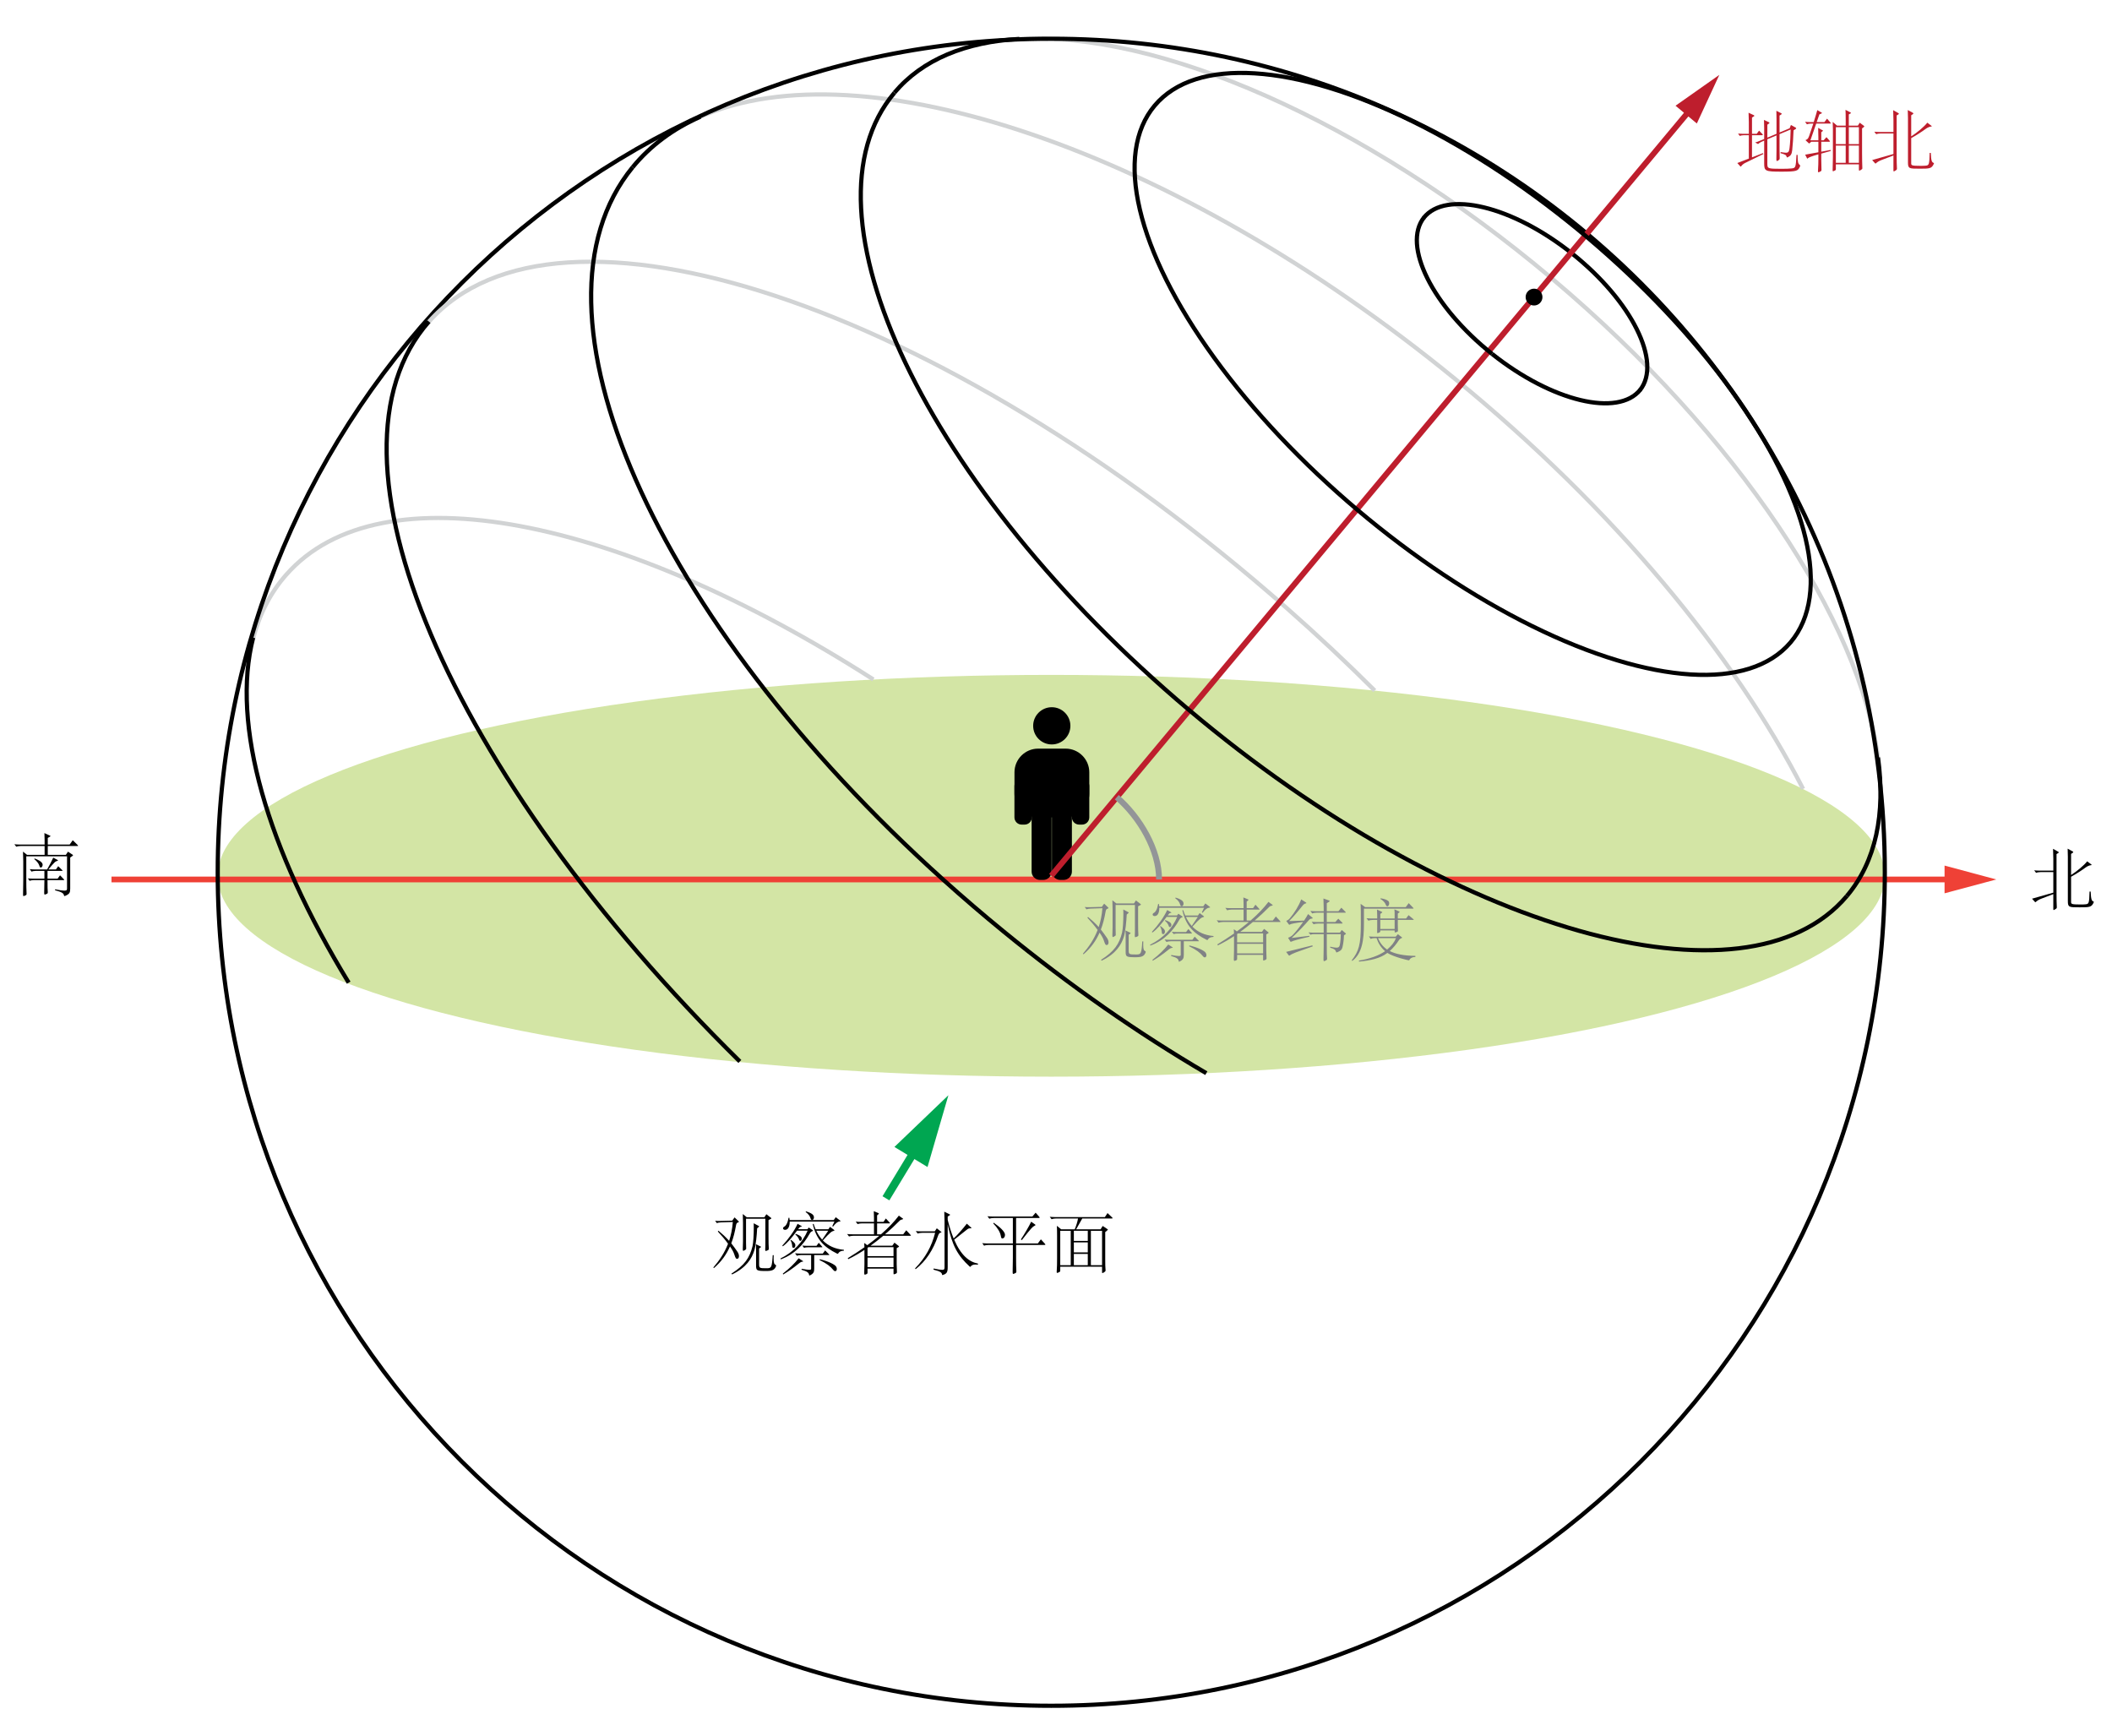 <?xml version="1.0" encoding="utf-8"?>
<!-- Generator: Adobe Illustrator 19.0.0, SVG Export Plug-In . SVG Version: 6.00 Build 0)  -->
<svg version="1.1" id="Layer_1" xmlns="http://www.w3.org/2000/svg" xmlns:xlink="http://www.w3.org/1999/xlink" x="0px" y="0px"
	 viewBox="0 0 502 412.667" style="enable-background:new 0 0 502 412.667;" xml:space="preserve">
<style type="text/css">
	.st0{fill:#D3E5A5;}
	.st1{fill:#EF4136;}
	.st2{fill:none;stroke:#D1D3D4;stroke-miterlimit:10;}
	.st3{fill:none;stroke:#000000;stroke-miterlimit:10;}
	.st4{fill:#00A651;}
	.st5{fill:#BE1E2D;}
	.st6{fill:none;stroke:#939598;stroke-width:1.4;stroke-miterlimit:10;}
	.st7{fill:#808285;}
</style>
<ellipse id="XMLID_2_" class="st0" cx="249.875" cy="208.172" rx="198.125" ry="47.75"/>
<g id="XMLID_14_">
	<g id="XMLID_50_">
		<g id="XMLID_51_">
			<polygon id="XMLID_52_" class="st1" points="462.201,209.724 462.201,212.338 474.5,209.045 
				462.201,205.746 462.201,208.361 26.5,208.361 26.5,209.724 			"/>
		</g>
	</g>
</g>
<path id="XMLID_35_" class="st2" d="M166.465,27.751c38.432-16.939,112.316,7.473,179.447,62.367
	c37.652,30.789,66.328,65.564,82.668,97.408"/>
<path id="XMLID_37_" class="st2" d="M242.294,9.268c32.761-1.843,81.674,19.054,126.694,57.024
	c44.341,37.396,72.996,81.308,77.396,113.774"/>
<path id="XMLID_33_" class="st2" d="M60.153,151.871c1.497-5.836,4.102-10.972,7.882-15.264
	c22.393-25.426,79.382-13.671,139.56,24.905"/>
<path id="XMLID_66_" class="st3" d="M448,207.333c0,109.421-88.704,198.125-198.125,198.125
	S51.75,316.755,51.75,207.333s88.704-198.125,198.125-198.125c28.631,0,55.843,6.073,80.42,17.001
	c13.735,6.108,26.647,13.732,38.522,22.66C416.901,85.018,448,142.544,448,207.333z"/>
<path id="XMLID_40_" class="st3" d="M338.4,51.773c5.271-6.621,21.056-2.823,35.256,8.483
	s21.437,25.838,16.166,32.459"/>
<path id="XMLID_39_" class="st3" d="M354.566,84.232"/>
<path id="XMLID_5_" class="st3" d="M431.018,282.08"/>
<path id="XMLID_4_" class="st3" d="M438.398,268.585"/>
<path id="XMLID_72_" class="st3" d="M398.806,337.969"/>
<path id="XMLID_75_" class="st3" d="M332.164,387.17"/>
<g id="XMLID_12_">
	<circle id="XMLID_6_" cx="249.996" cy="172.528" r="4.425"/>
	<path id="XMLID_7_" d="M253.289,194.299h-6.534c-3.094,0-5.625-2.531-5.625-5.625v-5.103
		c0-3.094,2.531-5.625,5.625-5.625h6.534c3.094,0,5.625,2.531,5.625,5.625v5.103
		C258.914,191.768,256.383,194.299,253.289,194.299z"/>
	<path id="XMLID_8_" d="M252.803,209.154h-0.805c-1.087,0-1.976-0.889-1.976-1.976v-17.727
		c0-1.087,0.889-1.976,1.976-1.976h0.805c1.087,0,1.976,0.889,1.976,1.976v17.727
		C254.78,208.265,253.89,209.154,252.803,209.154z"/>
	<path id="XMLID_9_" d="M247.986,209.154h-0.805c-1.087,0-1.976-0.889-1.976-1.976v-17.727
		c0-1.087,0.889-1.976,1.976-1.976h0.805c1.087,0,1.976,0.889,1.976,1.976v17.727
		C249.962,208.265,249.073,209.154,247.986,209.154z"/>
	<path id="XMLID_10_" d="M257.197,196.006h-0.7c-0.944,0-1.717-0.773-1.717-1.717v-7.456
		c0-0.944,0.773-1.717,1.717-1.717h0.7c0.944,0,1.717,0.773,1.717,1.717v7.456
		C258.914,195.233,258.141,196.006,257.197,196.006z"/>
	<path id="XMLID_11_" d="M243.537,196.006h-0.7c-0.944,0-1.717-0.773-1.717-1.717v-7.456
		c0-0.944,0.773-1.717,1.717-1.717h0.7c0.944,0,1.717,0.773,1.717,1.717v7.456
		C245.254,195.233,244.482,196.006,243.537,196.006z"/>
</g>
<g id="XMLID_15_">
	<path id="XMLID_129_" d="M18.43,200.837c0.096,0.096,0.144,0.16,0.144,0.192
		c0,0.048-0.064,0.064-0.176,0.064h-7.043v2.097h4.306l0.496-0.752l1.041,0.688
		c0.112,0.064,0.16,0.112,0.16,0.16c0,0.064-0.048,0.112-0.16,0.192
		l-0.512,0.352v7.379c0,0.96-0.144,1.312-1.216,1.745
		c-0.064,0.032-0.112,0.048-0.144,0.048c-0.064,0-0.096-0.048-0.112-0.16
		c-0.096-0.48-0.432-0.784-2.129-1.232l0.016-0.224
		c1.121,0.224,1.809,0.32,2.209,0.32c0.592,0,0.624-0.208,0.624-0.544v-7.619
		H6.25v5.667c0,1.216,0.016,2.417,0.064,3.137v0.128
		c0,0.208-0.048,0.272-0.384,0.417c-0.144,0.064-0.256,0.096-0.32,0.096
		c-0.112,0-0.128-0.08-0.128-0.32v-0.192c0.032-0.944,0.048-2.385,0.048-3.297
		v-4.417c0-0.656-0.032-1.745-0.064-2.337l0.96,0.768h4.178v-2.097H4.937
		c-0.336,0-0.816,0.064-1.073,0.16L3.416,200.677
		c0.384,0.032,0.8,0.064,1.168,0.064h6.019v-1.153
		c0-0.624-0.016-1.008-0.048-1.568l1.28,0.592
		c0.112,0.048,0.176,0.096,0.176,0.128c0,0.032-0.048,0.08-0.128,0.128
		l-0.528,0.304v1.569h5.202l0.736-1.024L18.43,200.837z M15.149,208.968
		c0.08,0.08,0.112,0.144,0.112,0.176c0,0.048-0.048,0.064-0.16,0.064h-3.81
		c0,1.777,0.016,2.145,0.064,2.817v0.096c0,0.224-0.064,0.288-0.384,0.416
		c-0.144,0.064-0.256,0.096-0.32,0.096c-0.112,0-0.144-0.096-0.144-0.336v-0.144
		c0.032-0.833,0.048-2.081,0.048-2.945H8.01c-0.304,0-0.736,0.064-0.977,0.16
		l-0.4-0.576c0.353,0.032,0.72,0.064,1.057,0.064h2.865v-1.841h-2.097
		c-0.304,0-0.736,0.064-0.976,0.16l-0.4-0.576
		c0.352,0.032,0.72,0.064,1.057,0.064h3.057
		c0.496-0.849,1.136-2.081,1.457-2.801l0.993,0.528
		c0.096,0.048,0.144,0.096,0.144,0.128c0,0.048-0.048,0.064-0.144,0.096
		c-0.528,0.16-0.625,0.24-2.145,2.049h1.792l0.544-0.769l0.928,0.913
		c0.064,0.064,0.112,0.128,0.112,0.16c0,0.032-0.064,0.048-0.176,0.048h-3.409
		v1.841h2.401l0.576-0.8L15.149,208.968z M8.234,204.054
		c0.721,0.272,1.905,0.785,1.905,1.505c0,0.336-0.208,0.656-0.432,0.656
		c-0.176,0-0.224-0.048-0.4-0.561c-0.112-0.336-0.48-0.896-1.168-1.457
		L8.234,204.054z"/>
</g>
<g id="XMLID_16_">
	<path id="XMLID_126_" d="M489.2,202.448c0.096,0.048,0.144,0.112,0.144,0.16
		s-0.048,0.112-0.128,0.16l-0.4,0.24v9.46c0,1.217,0.017,2.417,0.064,3.137
		v0.064c0,0.208-0.08,0.288-0.4,0.48c-0.176,0.112-0.271,0.16-0.336,0.16
		c-0.08,0-0.096-0.08-0.096-0.224v-3.554l-2.737,1.041
		c-0.721,0.256-1.169,0.576-1.408,0.816c-0.032,0.032-0.08,0.064-0.112,0.064
		s-0.064-0.032-0.112-0.064l-0.688-0.769l5.059-1.44v-4.882h-3.025
		c-0.336,0-0.801,0.064-1.072,0.176l-0.448-0.592
		c0.4,0.032,0.8,0.064,1.168,0.064h3.378v-2.849
		c0-0.656-0.032-1.745-0.064-2.337L489.2,202.448z M496.931,211.924
		c0.064,1.889,0.257,2.225,0.673,2.369c0.048,0.016,0.08,0.048,0.08,0.096
		c0,0.032-0.017,0.064-0.032,0.112c-0.512,1.168-1.024,1.168-3.377,1.168
		c-2.481,0-2.77,0-2.77-1.472v-10.564c0-0.72-0.016-1.265-0.048-1.905
		l1.168,0.64c0.112,0.064,0.16,0.112,0.16,0.176
		c0,0.048-0.031,0.112-0.111,0.16l-0.4,0.272v5.01
		c1.408-0.896,3.041-2.257,3.825-3.249l0.961,0.72
		c0.08,0.064,0.111,0.112,0.111,0.128c0,0.032-0.031,0.048-0.128,0.064
		c-0.384,0.032-0.88,0.224-1.328,0.561c-0.849,0.64-2.354,1.601-3.441,2.193
		v5.922c0,0.544,0,0.672,2.272,0.672c0.48,0,0.896-0.016,1.169-0.048
		c0.752-0.08,0.88-0.16,0.944-3.025H496.931z"/>
</g>
<g id="XMLID_17_">
	<g id="XMLID_29_">
		<g id="XMLID_30_">
			<polygon id="XMLID_31_" class="st4" points="217.343,275.503 220.463,277.394 225.426,260.335 
				212.596,272.627 215.716,274.518 215.059,275.602 209.765,284.341 211.391,285.326 
				216.686,276.588 			"/>
		</g>
	</g>
</g>
<g id="XMLID_18_">
	<path id="XMLID_91_" d="M175.531,290.27c0.064,0.063,0.096,0.112,0.096,0.16
		s-0.048,0.08-0.144,0.112c-0.368,0.111-0.464,0.288-0.544,0.752
		c-0.272,1.553-0.625,2.961-1.121,4.241c0.464,0.576,1.137,1.521,1.473,2.018
		c0.256,0.384,0.352,0.736,0.352,1.024c0,0.384-0.176,0.64-0.416,0.64
		c-0.288,0-0.368-0.063-0.72-1.12c-0.16-0.48-0.432-1.009-0.993-1.825
		c-0.864,1.953-2.064,3.634-3.81,5.139l-0.16-0.128
		c1.393-1.617,2.641-3.41,3.505-5.65c-0.785-1.072-1.553-1.969-2.433-2.913
		l0.16-0.177c0.96,0.801,1.665,1.457,2.529,2.401
		c0.432-1.312,0.752-2.801,0.88-4.481l-2.817,0.096
		c-0.464,0.016-0.721,0.08-0.977,0.176l-0.416-0.56
		c0.4,0.048,0.784,0.063,1.168,0.048l2.897-0.08l0.56-0.769L175.531,290.27z
		 M180.301,291.39c0.096,0.048,0.144,0.08,0.144,0.128
		c0,0.032-0.048,0.064-0.112,0.128l-0.368,0.32
		c-0.08,1.665-0.288,3.922-0.672,5.234c-0.576,1.937-1.873,4.082-5.282,5.73
		l-0.16-0.192c3.137-2.001,4.337-3.745,5.01-6.498
		c0.192-0.816,0.304-2.737,0.304-4.402c0-0.368,0-0.736-0.016-1.072
		L180.301,291.39z M183.278,289.486c0.048,0.032,0.064,0.08,0.064,0.111
		c0,0.032-0.016,0.064-0.08,0.097l-0.592,0.32v4.129
		c0,1.217,0.016,1.889,0.064,2.609v0.096c0,0.209-0.064,0.272-0.384,0.4
		c-0.16,0.064-0.256,0.097-0.336,0.097c-0.096,0-0.128-0.08-0.128-0.24v-0.192
		c0.032-0.576,0.032-1.04,0.032-1.953v-5.266h-4.594v5.65
		c0,0.208,0.032,1.216,0.032,1.456c0,0.16-0.064,0.225-0.417,0.416
		c-0.112,0.064-0.192,0.097-0.256,0.097c-0.096,0-0.128-0.097-0.128-0.305v-0.176
		c0.032-0.561,0.048-1.217,0.048-1.793v-4.354c0-0.592-0.016-1.568-0.048-2.113
		l0.944,0.769h4.178l0.48-0.72L183.278,289.486z M183.902,298.353
		c-0.016,0.305-0.016,0.561-0.016,0.784c0,1.104,0.128,1.345,0.48,1.537
		c0.064,0.032,0.112,0.08,0.112,0.16c0,0.031,0,0.063-0.016,0.096
		c-0.304,0.881-0.849,1.185-2.289,1.185c-2.385,0-2.465-0.096-2.465-1.44v-3.777
		c0-0.513-0.016-0.849-0.048-1.153l1.137,0.545
		c0.064,0.032,0.096,0.048,0.096,0.096c0,0.032-0.032,0.064-0.096,0.112
		l-0.368,0.271v3.634c0,1.024,0.08,1.057,1.745,1.057
		c1.168,0,1.296-0.08,1.489-3.105H183.902z"/>
	<path id="XMLID_96_" d="M193.163,292.399c0.064,0.048,0.096,0.08,0.096,0.112
		c0,0.048-0.064,0.096-0.192,0.144c-0.24,0.096-0.417,0.225-0.625,0.593
		c-1.393,2.528-3.569,4.897-6.867,6.098l-0.064-0.208
		c3.153-1.536,5.33-3.97,6.451-6.61h-2.513
		c-1.312,1.776-2.273,2.913-3.377,3.714l-0.128-0.16
		c1.473-1.569,2.913-3.569,3.633-5.187l0.896,0.513
		c0.08,0.048,0.112,0.08,0.112,0.111c0,0.032-0.048,0.049-0.144,0.064
		c-0.32,0.032-0.353,0.096-0.736,0.592h2.225l0.304-0.399L193.163,292.399z
		 M190.794,299.713c0.08,0.049,0.128,0.097,0.128,0.128
		c0,0.017-0.048,0.032-0.144,0.049c-0.24,0.016-0.448,0.08-0.848,0.399
		c-1.585,1.281-2.545,1.921-3.778,2.657l-0.08-0.208
		c1.633-1.28,2.801-2.417,3.762-3.649L190.794,299.713z M199.646,290.094
		c0.096,0.08,0.16,0.128,0.16,0.159c0,0.032-0.064,0.049-0.176,0.064
		c-0.528,0.064-0.912,0.336-1.617,1.232l-0.192-0.096l0.512-1.089h-10.628
		c0.016,0.961-0.272,1.969-1.104,1.969c-0.224,0-0.48-0.128-0.48-0.368
		c0-0.144,0.112-0.304,0.272-0.384c0.432-0.208,0.833-0.896,1.041-2.129
		l0.192,0.016c0.032,0.192,0.048,0.368,0.064,0.545h10.468l0.496-0.688
		L199.646,290.094z M187.993,294.703c0.848,0.641,1.057,0.929,1.057,1.28
		c0,0.433-0.224,0.641-0.417,0.641c-0.144,0-0.32-0.112-0.32-0.288
		c0-0.32-0.112-1.104-0.432-1.505L187.993,294.703z M197.037,298.145
		c0.064,0.064,0.096,0.112,0.096,0.128c0,0.032-0.048,0.048-0.144,0.048H193.531
		v3.186c0,0.816-0.128,1.232-1.04,1.648c-0.032,0.017-0.064,0.032-0.08,0.032
		c-0.048,0-0.08-0.032-0.096-0.112c-0.048-0.479-0.304-0.832-1.809-1.264
		l0.048-0.225c0.944,0.176,1.489,0.24,1.809,0.24
		c0.4,0,0.432-0.112,0.432-0.305v-3.201h-2.369
		c-0.32,0-0.784,0.064-1.024,0.16l-0.432-0.576
		c0.368,0.032,0.768,0.064,1.12,0.064h5.475l0.56-0.753L197.037,298.145z
		 M189.114,293.279c0.704,0.257,1.473,0.576,1.473,1.152
		c0,0.272-0.192,0.528-0.368,0.528c-0.096,0-0.208-0.096-0.24-0.191
		c-0.144-0.528-0.496-0.961-0.928-1.312L189.114,293.279z M195.356,296.256
		c0.064,0.08,0.112,0.128,0.112,0.176c0,0.032-0.064,0.048-0.192,0.048h-3.25
		c-0.32,0-0.672,0.032-0.913,0.129l-0.432-0.545
		c0.368,0.048,0.769,0.064,1.121,0.064h2.273l0.544-0.721L195.356,296.256z
		 M191.562,287.933c1.537,0.464,1.905,0.912,1.905,1.44
		c0,0.32-0.176,0.608-0.416,0.608c-0.224,0-0.336-0.16-0.4-0.4
		c-0.128-0.512-0.512-1.024-1.152-1.488L191.562,287.933z M200.59,297.281
		c-0.864,0.064-1.104,0.256-1.393,0.704c-0.016,0.032-0.048,0.048-0.08,0.048
		s-0.08-0.016-0.144-0.048c-3.265-1.616-4.946-3.474-5.794-7.026l0.208-0.048
		c0.144,0.447,0.304,0.88,0.48,1.28h3.025l0.4-0.576l0.928,0.704
		c0.08,0.063,0.128,0.112,0.128,0.144c0,0.049-0.064,0.064-0.16,0.097
		c-0.48,0.111-0.849,0.336-2.609,2.289c1.265,1.28,2.914,2.049,5.01,2.225
		V297.281z M196.861,292.542h-2.833c0.384,0.816,0.848,1.521,1.393,2.129
		L196.861,292.542z M194.86,299.314c2.161,0.527,3.521,1.264,3.842,1.696
		c0.144,0.192,0.208,0.416,0.208,0.608c0,0.288-0.16,0.528-0.352,0.528
		c-0.192,0-0.304-0.048-0.497-0.288c-0.64-0.801-1.536-1.521-3.265-2.354
		L194.86,299.314z"/>
	<path id="XMLID_108_" d="M216.414,293.519c0.064,0.064,0.112,0.128,0.112,0.16
		c0,0.048-0.064,0.064-0.192,0.064h-6.386c-0.993,0.832-2.001,1.616-3.025,2.353
		h5.17l0.512-0.721l0.993,0.785c0.064,0.048,0.096,0.096,0.096,0.128
		c0,0.048-0.032,0.08-0.112,0.128l-0.448,0.272v3.841
		c0,0.288,0.064,1.761,0.064,1.841c0,0.225-0.064,0.288-0.4,0.433
		c-0.16,0.063-0.256,0.096-0.304,0.096c-0.096,0-0.112-0.08-0.112-0.208v-1.137
		h-6.178v0.929c0,0.224-0.048,0.288-0.304,0.4
		c-0.144,0.063-0.256,0.096-0.336,0.096c-0.112,0-0.144-0.096-0.144-0.368
		c0-0.336,0.048-2.017,0.048-2.145v-3.361c-1.296,0.848-2.593,1.601-3.842,2.192
		l-0.128-0.224c1.457-0.896,2.769-1.761,3.97-2.594l-0.048-1.024l0.72,0.528
		c1.056-0.768,2-1.521,2.849-2.24h-6.115c-0.336,0-0.816,0.063-1.072,0.16
		l-0.448-0.577c0.384,0.049,0.8,0.064,1.168,0.064h5.218v-2.593h-2.881
		c-0.32,0-0.784,0.063-1.024,0.16l-0.432-0.576
		c0.368,0.048,0.769,0.063,1.121,0.063h3.217v-0.977
		c0-0.624-0.016-1.008-0.048-1.568l1.072,0.448
		c0.096,0.032,0.144,0.08,0.144,0.128c0,0.032-0.032,0.064-0.08,0.112
		l-0.352,0.304v1.553h1.521l0.56-0.816l0.913,0.992
		c0.048,0.049,0.064,0.08,0.064,0.112c0,0.048-0.032,0.064-0.112,0.064h-2.945
		v2.593h0.928c1.809-1.568,3.186-3.041,4.242-4.434l0.929,0.672
		c0.064,0.048,0.096,0.08,0.096,0.112s-0.032,0.048-0.112,0.08
		c-0.48,0.128-0.544,0.16-0.736,0.353c-1.088,1.104-2.257,2.192-3.458,3.217
		h4.322l0.72-0.96L216.414,293.519z M212.38,298.577v-2.129h-5.954
		c-0.08,0.063-0.144,0.111-0.224,0.16v1.969H212.38z M212.38,301.202v-2.273
		h-6.178v2.273H212.38z"/>
	<path id="XMLID_112_" d="M223.691,292.783c0.064,0.048,0.096,0.08,0.096,0.112
		s-0.048,0.064-0.16,0.08c-0.304,0.048-0.496,0.288-0.656,0.736
		c-1.168,3.441-2.913,6.066-5.33,7.971l-0.144-0.176
		c2.529-2.609,3.938-5.234,4.77-8.468h-3.073c-0.336,0-0.8,0.064-1.072,0.177
		l-0.448-0.593c0.4,0.032,0.8,0.064,1.168,0.064h3.345l0.48-0.721
		L223.691,292.783z M232.446,300.61c-0.192-0.016-0.384-0.032-0.544-0.032
		c-0.592,0-0.96,0.16-1.168,0.448c-0.048,0.064-0.08,0.097-0.128,0.097
		c-0.032,0-0.08-0.017-0.128-0.064c-2.833-2.609-4.178-4.978-5.218-10.036v10.101
		c0,1.248-0.176,1.633-1.168,1.937c-0.032,0.016-0.064,0.016-0.08,0.016
		c-0.064,0-0.08-0.031-0.096-0.096c-0.048-0.464-0.352-0.769-2.033-1.185
		l0.032-0.272c1.041,0.209,1.665,0.32,2.033,0.32
		c0.544,0,0.56-0.224,0.56-0.704v-10.788c0-0.656-0.032-1.745-0.064-2.337
		l1.312,0.656c0.064,0.032,0.08,0.063,0.08,0.08
		c0,0.032-0.016,0.063-0.08,0.096l-0.496,0.32v0.8
		c0.352,1.409,0.833,3.025,1.409,4.418c0.864-0.784,2.177-2.289,3.137-3.521
		l0.977,0.896c0.096,0.08,0.128,0.128,0.128,0.176
		c0,0.032-0.032,0.032-0.288,0.032c-0.304,0-0.48,0.064-0.752,0.272l-3.073,2.433
		c1.649,3.794,3.569,5.267,5.65,5.683V300.61z"/>
	<path id="XMLID_115_" d="M248.302,295.568c0.112,0.112,0.176,0.208,0.176,0.256
		c0,0.064-0.08,0.097-0.224,0.097h-6.739v3.105c0,1.216,0.017,2.4,0.064,3.121
		v0.128c0,0.208-0.064,0.271-0.4,0.416c-0.16,0.064-0.256,0.112-0.336,0.112
		c-0.112,0-0.145-0.112-0.145-0.353v-0.176c0.032-0.944,0.049-2.369,0.049-3.281
		v-3.073h-5.763c-0.336,0-0.8,0.063-1.072,0.176l-0.448-0.592
		c0.4,0.031,0.8,0.063,1.168,0.063h6.115v-6.05h-4.514
		c-0.336,0-0.8,0.063-1.073,0.176l-0.448-0.593
		c0.4,0.032,0.8,0.064,1.168,0.064h9.508l0.769-0.912l0.8,0.912
		c0.112,0.128,0.16,0.208,0.16,0.256c0,0.064-0.08,0.097-0.272,0.097h-5.33
		v6.05h5.17l0.721-0.977L248.302,295.568z M236.201,290.638
		c1.569,1.088,2.673,2.161,2.673,2.865c0,0.624-0.368,0.88-0.624,0.88
		c-0.225,0-0.272-0.128-0.385-0.704c-0.16-0.816-0.769-1.841-1.776-2.865
		L236.201,290.638z M245.981,291.022c0.097,0.064,0.145,0.112,0.145,0.16
		c0,0.064-0.08,0.112-0.24,0.192c-0.433,0.208-0.784,0.544-3.009,3.394
		l-0.225-0.16c0.864-1.281,1.969-3.186,2.449-4.21L245.981,291.022z"/>
	<path id="XMLID_119_" d="M264.286,289.326c0.112,0.112,0.176,0.176,0.176,0.224
		c0,0.064-0.096,0.08-0.271,0.08h-6.948c-0.512,0.913-0.992,1.745-1.456,2.577
		h5.81l0.497-0.8l1.104,0.736c0.097,0.048,0.129,0.096,0.129,0.144
		c0,0.032-0.032,0.08-0.129,0.16l-0.497,0.416v6.451
		c0,1.216,0.017,1.872,0.08,2.593v0.096c0,0.336-0.72,0.608-0.736,0.608
		c-0.08,0-0.096-0.096-0.096-0.272v-1.248h-9.94v0.944
		c0,0.192-0.031,0.24-0.352,0.4c-0.176,0.08-0.288,0.128-0.368,0.128
		c-0.096,0-0.128-0.064-0.128-0.256c0-0.064,0-0.16,0.016-0.272
		c0.064-0.784,0.08-1.729,0.08-2.993v-5.298c0-0.929-0.016-1.873-0.048-2.369
		l1.024,0.832h3.217c0.368-0.88,0.673-1.856,0.785-2.577h-5.202
		c-0.337,0-0.801,0.064-1.073,0.177l-0.448-0.577
		c0.4,0.032,0.801,0.064,1.169,0.064h11.94l0.625-0.944L264.286,289.326z
		 M254.505,300.738v-8.179h-2.497v8.179H254.505z M258.555,294.959v-2.4h-3.313
		v2.4H258.555z M258.555,297.697v-2.385h-3.313v2.385H258.555z M258.555,300.738
		v-2.688h-3.313v2.688H258.555z M261.949,300.738v-8.179h-2.657v8.179H261.949z"/>
</g>
<path id="XMLID_34_" class="st2" d="M101.822,76.603c30.608-34.754,121.882-4.395,203.866,67.808
	c7.356,6.478,14.387,13.073,21.07,19.737"/>
<path id="XMLID_19_" class="st3" d="M286.728,255.094c-16.067-9.426-32.314-20.7-48.183-33.677
	c-4.897-4.004-9.642-8.076-14.228-12.2
	C155.529,147.358,122.567,73.752,150.362,39.761"/>
<path id="XMLID_1_" class="st3" d="M82.882,233.576c-19.428-31.87-28.013-61.332-22.709-82.005"/>
<path id="XMLID_3_" class="st3" d="M175.853,252.305C106.711,184.193,73.818,108.38,101.946,76.442"
	/>
<path id="XMLID_32_" class="st3" d="M150.362,39.761c4.246-5.192,9.679-9.178,16.103-12.01"/>
<path id="XMLID_24_" class="st3" d="M212.592,22.032c6.677-7.917,16.968-12.067,29.698-12.783"/>
<path id="XMLID_36_" class="st3" d="M446.383,180.065c1.803,13.306-0.468,24.689-7.404,32.913"/>
<g id="XMLID_13_">
	<g id="XMLID_169_">
		<g id="XMLID_170_">
			<polygon id="XMLID_171_" class="st5" points="401.312,27.678 403.32,29.352 408.669,17.798 
				398.258,25.13 400.266,26.805 249.352,207.735 250.398,208.609 			"/>
		</g>
	</g>
</g>
<path id="XMLID_41_" class="st3" d="M354.653,84.127c-14.2-11.306-21.438-25.838-16.166-32.459"/>
<path id="XMLID_70_" class="st3" d="M389.908,92.61c-5.271,6.621-21.056,2.823-35.255-8.483"/>
<ellipse id="XMLID_71_" transform="matrix(0.764 0.645 -0.645 0.764 139.854 -204.86)" class="st3" cx="350.14" cy="88.866" rx="98.912" ry="42.378"/>
<path id="XMLID_38_" class="st3" d="M438.979,212.978c-23.859,28.29-93.878,8.482-156.392-44.241
	S188.736,50.341,212.595,22.051"/>
<circle id="XMLID_42_" cx="364.625" cy="70.616" r="2"/>
<g id="XMLID_179_">
	<path id="XMLID_78_" class="st5" d="M419.136,36.607l-4.369,2.145
		c-0.337,0.16-0.753,0.528-0.881,0.736c-0.032,0.064-0.08,0.112-0.128,0.112
		s-0.096-0.048-0.16-0.112l-0.656-0.736l2.737-1.057v-5.554h-1.185
		c-0.304,0-0.736,0.064-0.977,0.16l-0.4-0.56
		c0.353,0.032,0.721,0.064,1.057,0.064h1.505v-2.801
		c0-0.624-0.032-1.648-0.064-2.209l1.201,0.561
		c0.111,0.048,0.176,0.096,0.176,0.16s-0.048,0.112-0.561,0.432v3.858h1.121
		l0.56-0.752l0.736,0.752c0.097,0.096,0.16,0.176,0.16,0.24
		c0,0.064-0.08,0.096-0.224,0.096h-2.354v5.266l2.594-1.008L419.136,36.607z
		 M427.268,36.815c0.031,1.745,0.08,2.017,0.512,2.401
		c0.08,0.064,0.112,0.112,0.112,0.176c0,0.048-0.016,0.096-0.048,0.16
		c-0.465,1.104-0.753,1.249-4.466,1.249c-3.857,0-4.05-0.144-4.05-2.001v-5.378
		c-0.4,0.16-1.089,0.448-1.457,0.816l-0.688-0.368
		c0.352-0.08,0.768-0.256,1.072-0.384l1.072-0.448v-2.625
		c0-0.448-0.016-1.265-0.048-1.905l1.152,0.544
		c0.096,0.048,0.144,0.096,0.144,0.16c0,0.08-0.048,0.112-0.496,0.432v3.073
		l2.177-0.912v-3.538c0-0.64-0.016-1.376-0.031-1.937l1.152,0.592
		c0.08,0.048,0.128,0.08,0.128,0.128c0,0.048-0.048,0.096-0.112,0.144
		l-0.416,0.272v4.034l2.401-1.008l0.304-0.785l1.152,0.641
		c0.064,0.032,0.096,0.08,0.096,0.144c0,0.048-0.031,0.096-0.096,0.144
		l-0.528,0.352c-0.032,1.312-0.191,3.602-0.32,4.722
		c-0.111,0.977-0.352,1.312-1.072,1.681c-0.048,0.032-0.08,0.032-0.111,0.032
		c-0.064,0-0.112-0.048-0.129-0.128c-0.128-0.464-0.319-0.561-1.473-0.896
		L423.25,36.143c0.544,0.096,0.944,0.16,1.232,0.16
		c0.624,0,0.752-0.288,0.864-1.056c0.144-0.977,0.271-3.41,0.271-4.466
		l-2.641,1.104v3.537c0,0.304,0.032,1.825,0.032,2.177
		c0,0.288-0.064,0.368-0.385,0.56c-0.111,0.064-0.191,0.112-0.256,0.112
		c-0.096,0-0.144-0.112-0.144-0.384c0-0.353,0.031-2.081,0.031-2.481v-3.218
		l-2.177,0.913v5.73c0,1.232,0,1.296,3.361,1.296c0.993,0,1.938-0.032,2.465-0.096
		c0.881-0.112,0.945-0.208,1.104-3.217H427.268z"/>
	<path id="XMLID_81_" class="st5" d="M435.136,35.887l-2.24,0.624v1.249
		c0,0.977,0.016,1.777,0.048,2.497v0.128c0,0.208-0.048,0.272-0.336,0.417
		c-0.177,0.096-0.288,0.144-0.368,0.144c-0.097,0-0.129-0.08-0.129-0.272
		c0-0.096,0-0.192,0.017-0.32c0.063-0.913,0.08-1.713,0.08-2.625V36.687
		c-1.729,0.48-2.385,0.784-2.497,0.928c-0.048,0.064-0.08,0.096-0.112,0.096
		s-0.063-0.032-0.096-0.096l-0.433-0.848l3.138-0.576v-2.497h-1.697
		c-0.16,0.144-0.448,0.416-0.496,0.416c-0.032,0-0.063-0.032-0.096-0.064
		l-0.784-0.736c0.528-0.224,0.608-0.304,0.88-0.992
		c0.225-0.608,0.608-1.745,0.992-2.945c-0.576,0-1.088,0-1.521,0.176l-0.448-0.592
		c0.4,0.032,0.801,0.064,1.169,0.064h0.896
		c0.32-1.024,0.64-2.065,0.849-2.849l1.008,0.592
		c0.08,0.048,0.112,0.064,0.112,0.096c0,0.032-0.032,0.064-0.112,0.096
		l-0.512,0.24l-0.641,1.825h1.841l0.624-0.816l0.736,0.848
		c0.096,0.128,0.16,0.208,0.16,0.256s-0.08,0.064-0.224,0.064h-3.25
		l-1.376,3.97h1.889v-0.641c0-0.656-0.017-1.712-0.048-2.305l1.008,0.56
		c0.097,0.048,0.145,0.08,0.145,0.112c0,0.032-0.048,0.08-0.416,0.368v1.905
		h0.576l0.656-0.736l0.656,0.736c0.111,0.128,0.176,0.224,0.176,0.272
		c0,0.064-0.08,0.08-0.24,0.08h-1.824v2.369l2.208-0.417L435.136,35.887z
		 M442.995,29.885c0.08,0.064,0.128,0.112,0.128,0.16
		c0,0.048-0.048,0.096-0.144,0.176l-0.385,0.304v5.891
		c0,1.216,0.032,2.785,0.064,3.505v0.064c0,0.192-0.064,0.24-0.385,0.432
		c-0.159,0.096-0.256,0.144-0.319,0.144c-0.097,0-0.112-0.096-0.112-0.32v-1.184
		h-5.475v1.152c0,0.176-0.031,0.224-0.319,0.368
		c-0.16,0.08-0.272,0.128-0.337,0.128c-0.096,0-0.111-0.08-0.111-0.272
		c0-0.448,0.063-2.641,0.063-3.137V30.717c0-0.721-0.016-1.297-0.048-1.745
		l1.04,0.896h2.049v-1.36c0-1.041-0.016-1.809-0.048-2.401l1.137,0.608
		c0.112,0.064,0.176,0.096,0.176,0.144c0,0.048-0.032,0.064-0.528,0.336v2.673
		h2.161l0.433-0.704L442.995,29.885z M438.705,34.254V30.221h-2.337v4.034H438.705z
		 M438.705,38.704v-4.098h-2.337v4.098H438.705z M441.843,34.254V30.221h-2.401v4.034
		H441.843z M441.843,38.704v-4.098h-2.401v4.098H441.843z"/>
	<path id="XMLID_88_" class="st5" d="M451.2,26.875c0.096,0.048,0.144,0.112,0.144,0.16
		s-0.048,0.112-0.128,0.16l-0.4,0.24v9.46c0,1.217,0.017,2.417,0.064,3.137
		v0.064c0,0.208-0.08,0.288-0.4,0.48c-0.176,0.112-0.271,0.16-0.336,0.16
		c-0.08,0-0.096-0.08-0.096-0.224v-3.554l-2.737,1.041
		c-0.721,0.256-1.169,0.576-1.408,0.816c-0.032,0.032-0.08,0.064-0.112,0.064
		s-0.064-0.032-0.112-0.064l-0.688-0.769l5.059-1.44v-4.882h-3.025
		c-0.336,0-0.801,0.064-1.072,0.176l-0.448-0.592
		c0.4,0.032,0.8,0.064,1.168,0.064h3.378v-2.849
		c0-0.656-0.032-1.745-0.064-2.337L451.2,26.875z M458.931,36.351
		c0.064,1.889,0.257,2.225,0.673,2.369c0.048,0.016,0.08,0.048,0.08,0.096
		c0,0.032-0.017,0.064-0.032,0.112c-0.512,1.168-1.024,1.168-3.377,1.168
		c-2.481,0-2.77,0-2.77-1.472V28.06c0-0.72-0.016-1.265-0.048-1.905L454.625,26.795
		c0.112,0.064,0.16,0.112,0.16,0.176c0,0.048-0.031,0.112-0.111,0.16
		l-0.4,0.272v5.01c1.408-0.896,3.041-2.257,3.825-3.249l0.961,0.72
		c0.08,0.064,0.111,0.112,0.111,0.128c0,0.032-0.031,0.048-0.128,0.064
		c-0.384,0.032-0.88,0.224-1.328,0.561c-0.849,0.64-2.354,1.601-3.441,2.193
		v5.922c0,0.544,0,0.672,2.272,0.672c0.48,0,0.896-0.016,1.169-0.048
		c0.752-0.08,0.88-0.16,0.944-3.025H458.931z"/>
</g>
<path id="XMLID_181_" class="st6" d="M265.449,189.5C271,194.299,275.5,202.083,275.5,209.042"/>
<g id="XMLID_180_">
	<path id="XMLID_21_" class="st7" d="M263.378,215.687c0.064,0.064,0.096,0.112,0.096,0.16
		c0,0.048-0.048,0.08-0.144,0.112c-0.369,0.112-0.464,0.288-0.544,0.752
		c-0.272,1.553-0.625,2.961-1.121,4.241c0.464,0.576,1.137,1.521,1.473,2.018
		c0.257,0.384,0.353,0.736,0.353,1.023c0,0.385-0.176,0.641-0.416,0.641
		c-0.289,0-0.369-0.064-0.721-1.12c-0.16-0.48-0.432-1.009-0.993-1.825
		c-0.864,1.953-2.064,3.634-3.81,5.139l-0.16-0.129
		c1.393-1.616,2.641-3.408,3.505-5.65c-0.785-1.072-1.553-1.969-2.433-2.912
		l0.16-0.176c0.96,0.8,1.665,1.456,2.529,2.4
		c0.432-1.312,0.752-2.801,0.88-4.482l-2.817,0.096
		c-0.464,0.016-0.721,0.08-0.977,0.176l-0.416-0.56
		c0.4,0.048,0.784,0.064,1.168,0.048l2.897-0.08l0.56-0.769L263.378,215.687z
		 M268.148,216.807c0.096,0.048,0.144,0.08,0.144,0.128
		c0,0.032-0.048,0.064-0.112,0.129l-0.368,0.32
		c-0.08,1.664-0.288,3.921-0.672,5.233c-0.576,1.937-1.873,4.081-5.282,5.73
		l-0.16-0.192c3.138-2,4.338-3.745,5.01-6.498
		c0.192-0.816,0.305-2.737,0.305-4.402c0-0.368,0-0.736-0.017-1.072
		L268.148,216.807z M271.125,214.902c0.048,0.032,0.064,0.08,0.064,0.112
		c0,0.032-0.017,0.064-0.08,0.096l-0.593,0.32v4.129
		c0,1.217,0.017,1.889,0.064,2.609v0.096c0,0.209-0.064,0.272-0.384,0.4
		c-0.16,0.064-0.257,0.096-0.337,0.096c-0.096,0-0.128-0.08-0.128-0.24v-0.191
		c0.032-0.576,0.032-1.041,0.032-1.953v-5.266h-4.594v5.65
		c0,0.208,0.032,1.217,0.032,1.456c0,0.16-0.064,0.224-0.416,0.417
		c-0.112,0.063-0.192,0.096-0.257,0.096c-0.096,0-0.128-0.096-0.128-0.305v-0.176
		c0.032-0.561,0.048-1.217,0.048-1.793v-4.354c0-0.592-0.016-1.568-0.048-2.113
		l0.944,0.768h4.178l0.48-0.72L271.125,214.902z M271.749,223.77
		c-0.016,0.304-0.016,0.561-0.016,0.784c0,1.104,0.128,1.345,0.48,1.537
		c0.063,0.031,0.111,0.08,0.111,0.16c0,0.031,0,0.063-0.016,0.096
		c-0.304,0.881-0.849,1.185-2.289,1.185c-2.385,0-2.465-0.097-2.465-1.44v-3.777
		c0-0.513-0.016-0.849-0.048-1.152l1.137,0.544
		c0.063,0.032,0.096,0.048,0.096,0.096c0,0.032-0.032,0.063-0.096,0.112
		l-0.368,0.271v3.634c0,1.024,0.08,1.057,1.744,1.057
		c1.169,0,1.297-0.08,1.489-3.105H271.749z"/>
	<path id="XMLID_27_" class="st7" d="M281.011,217.816c0.064,0.048,0.096,0.08,0.096,0.111
		c0,0.049-0.063,0.097-0.191,0.145c-0.24,0.096-0.417,0.225-0.625,0.592
		c-1.393,2.529-3.569,4.898-6.866,6.1l-0.064-0.209
		c3.153-1.536,5.33-3.969,6.451-6.61h-2.514
		c-1.312,1.776-2.272,2.913-3.377,3.714l-0.128-0.16
		c1.473-1.568,2.913-3.57,3.633-5.187l0.896,0.513
		c0.08,0.048,0.112,0.08,0.112,0.111c0,0.032-0.048,0.049-0.144,0.064
		c-0.32,0.031-0.353,0.096-0.736,0.592h2.225l0.304-0.4L281.011,217.816z
		 M278.642,225.13c0.08,0.049,0.128,0.096,0.128,0.129
		c0,0.016-0.048,0.031-0.144,0.047c-0.24,0.017-0.448,0.08-0.849,0.4
		c-1.585,1.281-2.545,1.922-3.777,2.657l-0.08-0.208
		c1.633-1.28,2.801-2.417,3.762-3.649L278.642,225.13z M287.493,215.511
		c0.097,0.08,0.16,0.128,0.16,0.16s-0.063,0.048-0.176,0.064
		c-0.528,0.064-0.912,0.336-1.617,1.232l-0.191-0.096l0.512-1.089h-10.628
		c0.016,0.961-0.272,1.969-1.104,1.969c-0.225,0-0.48-0.128-0.48-0.367
		c0-0.145,0.112-0.305,0.272-0.385c0.432-0.208,0.832-0.896,1.04-2.129
		l0.192,0.016c0.032,0.192,0.048,0.368,0.063,0.544h10.469l0.496-0.688
		L287.493,215.511z M275.841,220.12c0.849,0.641,1.057,0.928,1.057,1.281
		c0,0.432-0.225,0.64-0.417,0.64c-0.144,0-0.319-0.112-0.319-0.288
		c0-0.32-0.112-1.104-0.433-1.505L275.841,220.12z M284.885,223.562
		c0.063,0.064,0.096,0.112,0.096,0.128c0,0.032-0.048,0.048-0.145,0.048h-3.457
		v3.186c0,0.816-0.128,1.232-1.04,1.648c-0.032,0.016-0.064,0.032-0.08,0.032
		c-0.049,0-0.08-0.032-0.097-0.112c-0.048-0.48-0.304-0.832-1.809-1.264
		l0.048-0.225c0.944,0.176,1.489,0.24,1.809,0.24
		c0.4,0,0.433-0.112,0.433-0.305v-3.201h-2.369
		c-0.32,0-0.784,0.064-1.024,0.16l-0.432-0.576
		c0.368,0.032,0.768,0.064,1.12,0.064h5.475l0.56-0.752L284.885,223.562z
		 M276.961,218.697c0.704,0.256,1.473,0.576,1.473,1.152
		c0,0.271-0.192,0.527-0.368,0.527c-0.096,0-0.208-0.096-0.24-0.191
		c-0.144-0.528-0.496-0.961-0.928-1.312L276.961,218.697z M283.203,221.673
		c0.064,0.08,0.112,0.128,0.112,0.176c0,0.032-0.063,0.049-0.191,0.049h-3.25
		c-0.32,0-0.672,0.031-0.912,0.127l-0.433-0.543
		c0.368,0.047,0.769,0.063,1.121,0.063h2.272l0.545-0.72L283.203,221.673z
		 M279.41,213.35c1.536,0.464,1.904,0.912,1.904,1.44
		c0,0.32-0.176,0.608-0.416,0.608c-0.224,0-0.336-0.16-0.4-0.4
		c-0.128-0.512-0.512-1.024-1.152-1.488L279.41,213.35z M288.438,222.698
		c-0.864,0.063-1.104,0.256-1.393,0.704c-0.016,0.032-0.048,0.049-0.08,0.049
		c-0.031,0-0.08-0.017-0.144-0.049c-3.266-1.617-4.946-3.473-5.795-7.027
		l0.208-0.047c0.145,0.448,0.305,0.88,0.48,1.281h3.025l0.4-0.577
		l0.928,0.705c0.08,0.064,0.129,0.111,0.129,0.145
		c0,0.047-0.064,0.063-0.16,0.096c-0.48,0.111-0.849,0.336-2.609,2.289
		c1.265,1.28,2.913,2.049,5.01,2.225V222.698z M284.708,217.96H281.875
		c0.384,0.816,0.849,1.52,1.393,2.129L284.708,217.96z M282.707,224.73
		c2.161,0.529,3.521,1.266,3.842,1.697c0.145,0.191,0.208,0.416,0.208,0.608
		c0,0.288-0.16,0.528-0.352,0.528c-0.192,0-0.305-0.049-0.496-0.289
		c-0.641-0.8-1.537-1.52-3.266-2.352L282.707,224.73z"/>
	<path id="XMLID_58_" class="st7" d="M304.262,218.936c0.063,0.063,0.112,0.128,0.112,0.16
		c0,0.048-0.064,0.063-0.192,0.063h-6.387c-0.992,0.833-2.001,1.617-3.025,2.354
		h5.17l0.513-0.721l0.992,0.785c0.064,0.048,0.097,0.096,0.097,0.128
		c0,0.048-0.032,0.079-0.112,0.128l-0.448,0.271v3.842
		c0,0.289,0.063,1.761,0.063,1.841c0,0.224-0.063,0.288-0.399,0.433
		c-0.16,0.064-0.257,0.096-0.305,0.096c-0.096,0-0.112-0.08-0.112-0.208v-1.136
		h-6.178v0.928c0,0.225-0.048,0.288-0.305,0.4
		c-0.144,0.063-0.256,0.096-0.336,0.096c-0.112,0-0.144-0.096-0.144-0.368
		c0-0.336,0.048-2.017,0.048-2.146v-3.361c-1.297,0.85-2.594,1.602-3.842,2.193
		l-0.128-0.225c1.456-0.896,2.769-1.76,3.97-2.592l-0.048-1.025l0.72,0.529
		c1.057-0.77,2.001-1.521,2.85-2.242h-6.115c-0.336,0-0.815,0.064-1.072,0.16
		l-0.448-0.576c0.385,0.049,0.801,0.064,1.169,0.064h5.218v-2.593h-2.881
		c-0.32,0-0.784,0.064-1.024,0.159l-0.433-0.576
		c0.368,0.048,0.769,0.064,1.121,0.064h3.217v-0.976
		c0-0.625-0.016-1.009-0.048-1.569l1.072,0.448
		c0.097,0.032,0.145,0.08,0.145,0.128c0,0.032-0.032,0.064-0.08,0.112
		l-0.353,0.304v1.552h1.521l0.561-0.816l0.912,0.993
		c0.048,0.048,0.064,0.08,0.064,0.112c0,0.048-0.032,0.064-0.112,0.064h-2.945
		v2.593h0.929c1.809-1.568,3.186-3.041,4.241-4.434l0.929,0.672
		c0.064,0.048,0.096,0.08,0.096,0.112s-0.031,0.048-0.111,0.08
		c-0.48,0.128-0.545,0.16-0.736,0.352c-1.089,1.104-2.257,2.193-3.458,3.217
		h4.322l0.72-0.961L304.262,218.936z M300.228,223.993v-2.129h-5.954
		c-0.08,0.064-0.144,0.113-0.224,0.16v1.969H300.228z M300.228,226.618v-2.272
		h-6.178v2.272H300.228z"/>
	<path id="XMLID_62_" class="st7" d="M312.019,224.954l-3.506,1.248
		c-1.088,0.385-1.648,0.673-1.904,0.865c-0.08,0.048-0.128,0.08-0.177,0.08
		c-0.048,0-0.08-0.032-0.144-0.112l-0.593-0.769l6.243-1.553L312.019,224.954z
		 M311.938,218.119c0.063,0.048,0.08,0.08,0.08,0.112
		c0,0.048-0.032,0.08-0.128,0.096c-0.448,0.08-0.561,0.112-0.785,0.385
		c-1.088,1.264-2.561,2.801-4.098,4.241l4.194-0.513L311.25,222.65
		c-2.817,0.641-3.81,0.944-4.242,1.152c-0.096,0.048-0.159,0.064-0.208,0.064
		c-0.048,0-0.063-0.033-0.096-0.08l-0.544-0.881
		c0.416-0.128,0.896-0.432,1.104-0.656c0.72-0.736,1.504-1.729,2.48-3.105
		c-1.952,0.256-2.896,0.448-3.104,0.592c-0.08,0.049-0.129,0.08-0.177,0.08
		s-0.08-0.031-0.112-0.08l-0.624-0.848c0.32-0.128,0.576-0.288,0.849-0.608
		c1.009-1.169,2.209-3.073,2.705-4.498l1.089,0.704
		c0.096,0.064,0.144,0.112,0.144,0.16c0,0.032-0.064,0.064-0.16,0.096
		c-0.288,0.064-0.496,0.224-0.672,0.432c-1.072,1.36-2.257,2.752-3.266,3.761
		l3.554-0.112c0.336-0.48,0.752-1.184,0.944-1.553L311.938,218.119z
		 M319.798,221.801c0.08,0.063,0.111,0.112,0.111,0.16
		c0,0.063,0,0.063-0.464,0.353c-0.016,0.704-0.096,1.473-0.176,1.937
		c-0.24,1.425-0.32,1.632-1.457,2.112c-0.048,0.017-0.08,0.032-0.112,0.032
		c-0.063,0-0.096-0.032-0.128-0.128c-0.16-0.496-0.368-0.704-1.393-1.008v-0.24
		c0.673,0.16,1.152,0.24,1.473,0.24c0.688,0,0.784-0.353,0.896-1.186
		c0.096-0.688,0.128-1.072,0.145-2.032h-3.33v2.817
		c0,1.824,0.017,2.305,0.064,2.977v0.096c0,0.193-0.064,0.257-0.433,0.433
		c-0.128,0.064-0.224,0.097-0.288,0.097c-0.096,0-0.128-0.097-0.128-0.353v-0.144
		c0.032-0.896,0.048-2.273,0.048-3.138v-2.785h-2.32
		c-0.385,0-0.593,0.048-0.784,0.16l-0.528-0.576
		c0.496,0.048,0.864,0.063,1.216,0.063h2.417v-2.16h-1.328
		c-0.336,0-0.801,0.063-1.072,0.176l-0.448-0.592
		c0.4,0.031,0.8,0.063,1.168,0.063h1.681v-2.226h-1.648
		c-0.336,0-0.8,0.064-1.072,0.177l-0.448-0.593
		c0.4,0.033,0.801,0.064,1.169,0.064h2v-0.752c0-0.705-0.031-1.713-0.063-2.273
		l1.248,0.448c0.16,0.064,0.24,0.096,0.24,0.16
		c0,0.048-0.063,0.112-0.191,0.192l-0.497,0.32v1.905h2.77l0.688-0.832
		l0.896,0.896c0.111,0.111,0.16,0.176,0.16,0.224s-0.08,0.063-0.192,0.063
		h-4.322v2.226h2.018l0.72-0.8l0.881,0.88
		c0.096,0.097,0.144,0.177,0.144,0.208c0,0.048-0.063,0.064-0.191,0.064h-3.57
		v2.16h3.122l0.432-0.624L319.798,221.801z"/>
	<path id="XMLID_67_" class="st7" d="M335.878,215.751c0.063,0.064,0.111,0.128,0.111,0.16
		c0,0.048-0.063,0.064-0.176,0.064h-11.621v3.537c0,3.922-0.416,7.106-2.769,8.899
		l-0.128-0.144c1.681-2.192,2.16-3.682,2.16-8.644v-2.913
		c0-0.608-0.031-1.329-0.048-1.873l1.072,0.785h9.652l0.704-0.944L335.878,215.751z
		 M336.422,227.468c-0.784,0-1.28,0.352-1.44,0.736
		c-0.032,0.047-0.064,0.063-0.128,0.063c-0.129,0-3.506-0.753-5.091-1.761
		c-1.712,1.312-4.001,1.809-6.755,2.064v-0.24
		c2.657-0.432,4.771-1.216,6.211-2.24c-1.057-0.912-1.648-1.984-2.017-3.09
		h-0.561c-0.271,0-0.561,0.049-0.832,0.176l-0.448-0.592
		c0.4,0.032,0.8,0.064,1.168,0.064h5.219l0.512-0.592l0.929,0.72
		c0.063,0.048,0.08,0.08,0.08,0.112c0,0.031-0.032,0.063-0.128,0.096
		c-0.177,0.048-0.465,0.24-0.593,0.432c-0.784,1.186-1.376,1.873-2.225,2.642
		c1.377,0.704,3.313,1.12,6.099,1.152V227.468z M335.909,218.456
		c0.08,0.063,0.128,0.111,0.128,0.144c0,0.048-0.063,0.063-0.159,0.063h-3.634
		v1.041c0,0.24,0.032,1.521,0.032,1.521c0,0.177-0.049,0.224-0.353,0.336
		c-0.144,0.048-0.256,0.08-0.32,0.08c-0.111,0-0.111-0.048-0.111-0.479h-3.41
		c0,0.352,0,0.399-0.319,0.527c-0.16,0.064-0.257,0.112-0.32,0.112
		c-0.097,0-0.112-0.063-0.112-0.208c0-0.191,0.016-1.152,0.016-1.36v-1.569h-1.024
		c-0.336,0-0.8,0.064-1.072,0.177l-0.448-0.576
		c0.4,0.032,0.801,0.063,1.169,0.063h1.376v-0.656
		c0-0.576-0.016-1.023-0.048-1.472l1.169,0.544
		c0.048,0.031,0.08,0.063,0.08,0.096s-0.032,0.08-0.08,0.111l-0.385,0.289
		v1.088h3.41v-0.624c0-0.576,0-1.072-0.049-1.553l1.104,0.497
		c0.08,0.047,0.128,0.08,0.128,0.111c0,0.064-0.048,0.096-0.432,0.385v1.184
		h1.953l0.607-0.8L335.909,218.456z M327.538,223.001
		c0.448,1.072,1.137,2.001,2.161,2.705c1.088-0.912,1.681-1.68,2.112-2.705
		H327.538z M331.492,220.809v-2.146h-3.41v2.146H331.492z M328.162,213.526
		c0.769,0.096,1.489,0.336,1.841,0.656c0.128,0.128,0.192,0.32,0.192,0.528
		c0,0.352-0.176,0.72-0.448,0.72c-0.176,0-0.32-0.224-0.448-0.576
		c-0.112-0.304-0.656-0.88-1.2-1.185L328.162,213.526z"/>
</g>
<g id="XMLID_20_">
</g>
<g id="XMLID_133_">
</g>
<g id="XMLID_134_">
</g>
<g id="XMLID_135_">
</g>
<g id="XMLID_136_">
</g>
<g id="XMLID_137_">
</g>
</svg>
